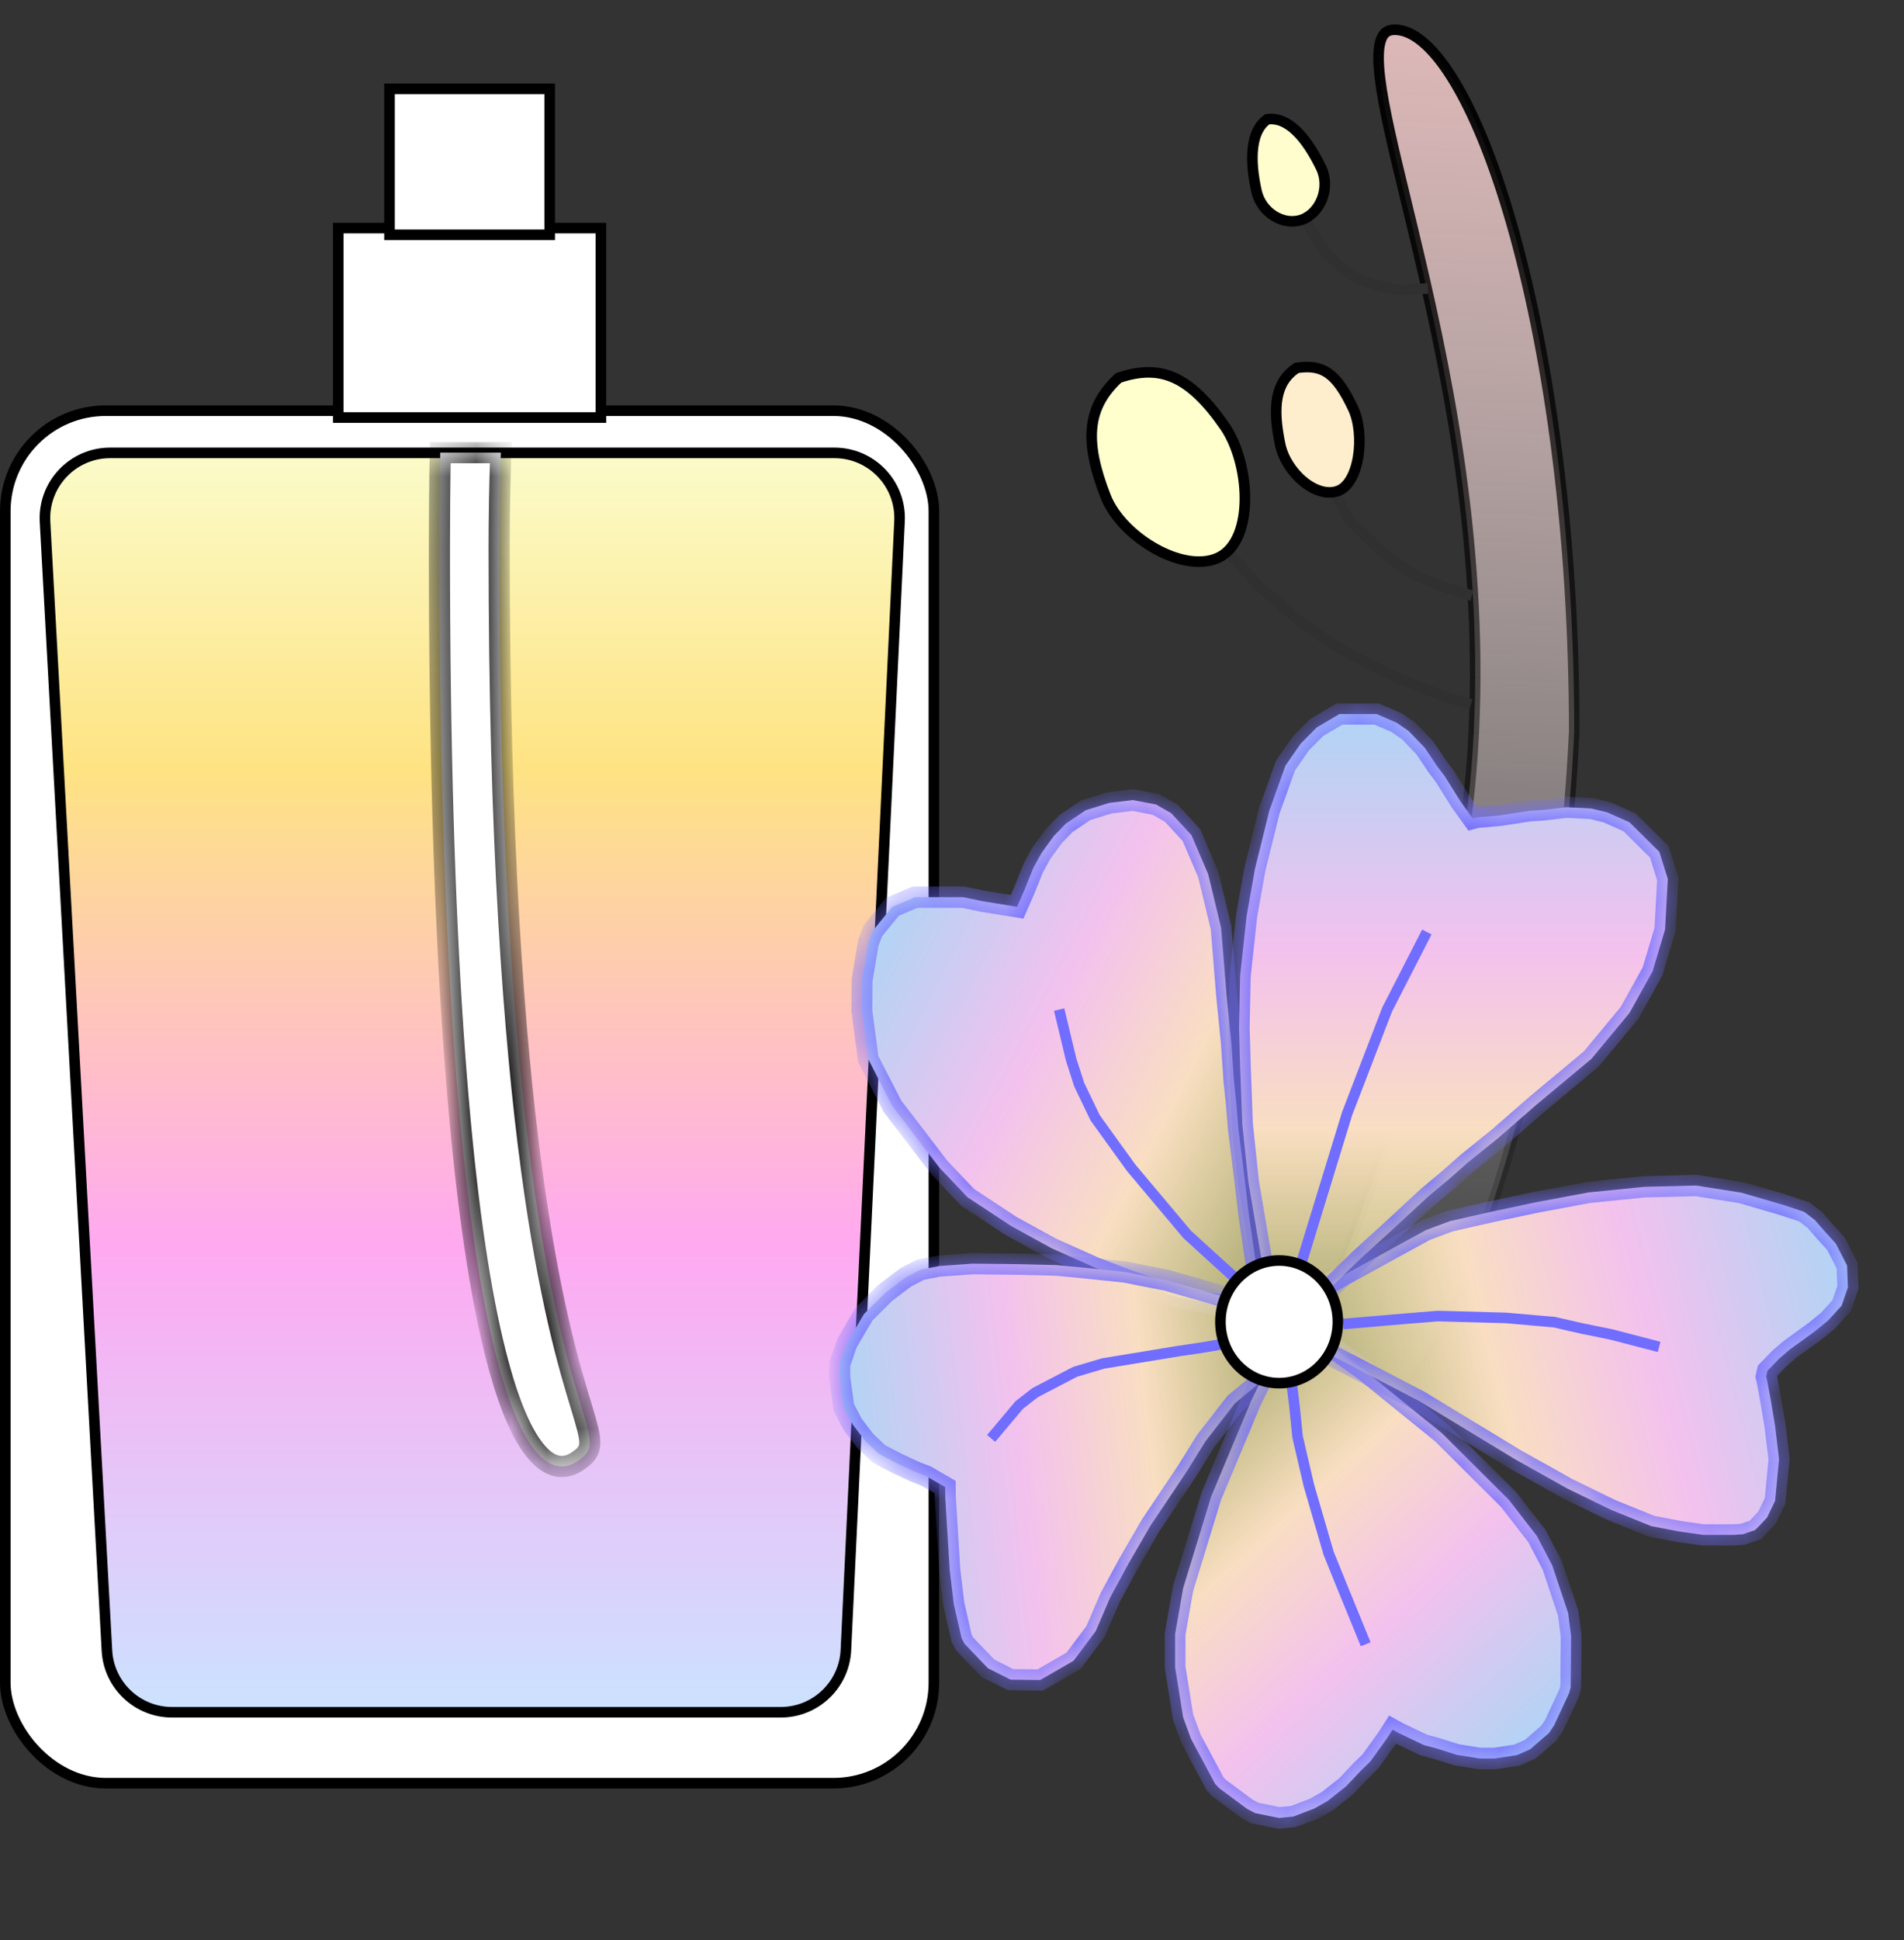 <svg width="54" height="55" viewBox="0 0 54 55" fill="none" xmlns="http://www.w3.org/2000/svg">
<rect x="0" y="0" width="54" height="55" fill="#333333" stroke="none"/>
<path d="M44.647 20.735C44.647 15.199 43.949 10.233 42.955 6.639C42.458 4.841 41.888 3.394 41.298 2.392C41.003 1.89 40.707 1.506 40.416 1.246C40.126 0.985 39.851 0.856 39.598 0.844C39.472 0.838 39.384 0.862 39.322 0.904C39.26 0.945 39.207 1.013 39.168 1.121C39.086 1.345 39.077 1.704 39.137 2.208C39.238 3.058 39.525 4.242 39.879 5.702C39.941 5.961 40.006 6.227 40.072 6.502C40.949 10.152 42.063 15.21 41.799 20.747C41.534 26.285 39.757 31.237 38.444 34.81C38.412 34.898 38.38 34.985 38.348 35.071C37.733 36.743 37.241 38.084 37.07 39.029C36.98 39.529 36.986 39.887 37.086 40.118C37.135 40.229 37.204 40.311 37.299 40.368C37.396 40.427 37.528 40.465 37.706 40.474C38.412 40.509 39.172 40.026 39.935 39.041C40.693 38.062 41.427 36.622 42.083 34.823C43.394 31.228 44.384 26.235 44.647 20.735Z" fill="url(#paint0_linear_414_6704)" stroke="url(#paint1_linear_414_6704)" stroke-width="0.3"/>
<path d="M36.983 6.142L37.408 6.919L37.63 7.185L38.195 7.726L38.426 7.868L38.898 8.047L39.194 8.127L39.614 8.212L39.734 8.222L40.495 8.177" stroke="#303030" stroke-width="0.3"/>
<path d="M33.971 14.451L34.774 15.59L35.702 16.607L36.903 17.647L37.784 18.258L38.938 18.893L39.651 19.221L40.076 19.392L40.926 19.732L41.718 19.968" stroke="#303030" stroke-width="0.3"/>
<path d="M41.746 16.886L41.052 16.674L40.148 16.329L39.369 15.783L39.105 15.56L38.261 14.733L38.125 14.481L37.854 13.977L37.656 13.467" stroke="#303030" stroke-width="0.3"/>
<path d="M37.468 4.755C37.741 5.319 37.452 6.037 36.928 6.226C36.411 6.414 35.773 6.039 35.636 5.419C35.538 4.978 35.491 4.542 35.537 4.174C35.581 3.82 35.708 3.547 35.941 3.382C36.232 3.34 36.504 3.462 36.762 3.708C37.031 3.964 37.268 4.342 37.468 4.755Z" fill="#FFFDCD" stroke="black" stroke-width="0.3"/>
<path d="M34.733 12.081C35.089 12.595 35.309 13.393 35.307 14.137C35.305 14.89 35.077 15.521 34.615 15.777C34.144 16.038 33.458 15.931 32.802 15.575C32.151 15.223 31.584 14.653 31.359 14.076C31.049 13.284 30.917 12.649 30.974 12.11C31.029 11.587 31.264 11.138 31.723 10.713C32.342 10.501 32.847 10.504 33.31 10.714C33.787 10.93 34.241 11.373 34.733 12.081Z" fill="#FEFFCD" stroke="black" stroke-width="0.3"/>
<path d="M38.378 11.582C38.543 11.933 38.598 12.472 38.518 12.957C38.478 13.198 38.407 13.417 38.306 13.587C38.206 13.757 38.083 13.87 37.941 13.919C37.64 14.024 37.281 13.911 36.958 13.644C36.639 13.38 36.388 12.988 36.309 12.607C36.197 12.074 36.16 11.625 36.231 11.259C36.299 10.911 36.465 10.636 36.773 10.43C37.172 10.367 37.449 10.422 37.681 10.588C37.927 10.764 38.142 11.08 38.378 11.582Z" fill="#FFEECD" stroke="black" stroke-width="0.3"/>
<rect x="0.15" y="11.642" width="26.336" height="38.907" rx="2.85" fill="white" stroke="black" stroke-width="0.3"/>
<rect x="9.594" y="6.466" width="7.449" height="5.371" fill="white" stroke="black" stroke-width="0.3"/>
<rect x="11.047" y="2.519" width="4.543" height="4.138" fill="white" stroke="black" stroke-width="0.3"/>
<path d="M4.052 14.113H22.597C23.654 14.113 24.497 14.998 24.445 16.054L23.067 44.109C23.019 45.095 22.206 45.869 21.219 45.869H5.642C4.66 45.869 3.85 45.103 3.795 44.123L2.205 16.067C2.145 15.006 2.989 14.113 4.052 14.113Z" fill="white" stroke="black" stroke-width="0.3"/>
<mask id="path-12-inside-1_414_6704" fill="white">
<path fill-rule="evenodd" clip-rule="evenodd" d="M12.488 13.957C12.471 14.851 12.463 15.758 12.463 16.677C12.463 39.239 14.781 43.554 16.346 42.568C16.866 42.241 16.799 42.022 16.479 40.965C15.833 38.838 14.158 33.316 14.158 16.677C14.158 15.758 14.175 14.851 14.205 13.957H12.488Z"/>
</mask>
<path fill-rule="evenodd" clip-rule="evenodd" d="M12.488 13.957C12.471 14.851 12.463 15.758 12.463 16.677C12.463 39.239 14.781 43.554 16.346 42.568C16.866 42.241 16.799 42.022 16.479 40.965C15.833 38.838 14.158 33.316 14.158 16.677C14.158 15.758 14.175 14.851 14.205 13.957H12.488Z" fill="white"/>
<path d="M12.488 13.957V13.657H12.193L12.188 13.952L12.488 13.957ZM16.346 42.568L16.186 42.314L16.186 42.314L16.346 42.568ZM16.479 40.965L16.192 41.053L16.192 41.053L16.479 40.965ZM14.205 13.957L14.505 13.967L14.515 13.657H14.205V13.957ZM12.763 16.677C12.763 15.76 12.771 14.854 12.788 13.963L12.188 13.952C12.171 14.847 12.163 15.756 12.163 16.677H12.763ZM16.186 42.314C16.051 42.399 15.935 42.414 15.82 42.378C15.694 42.338 15.522 42.219 15.324 41.938C14.924 41.373 14.497 40.273 14.111 38.393C13.343 34.648 12.763 27.953 12.763 16.677H12.163C12.163 27.963 12.742 34.707 13.524 38.514C13.913 40.41 14.359 41.613 14.834 42.285C15.073 42.622 15.34 42.855 15.639 42.95C15.951 43.049 16.25 42.983 16.506 42.822L16.186 42.314ZM16.192 41.053C16.273 41.319 16.334 41.523 16.375 41.688C16.416 41.855 16.43 41.958 16.427 42.029C16.425 42.089 16.412 42.12 16.39 42.149C16.361 42.188 16.305 42.239 16.186 42.314L16.506 42.822C16.647 42.733 16.777 42.635 16.872 42.507C16.974 42.37 17.021 42.219 17.027 42.051C17.033 41.894 17.002 41.725 16.957 41.543C16.912 41.36 16.845 41.14 16.766 40.878L16.192 41.053ZM13.858 16.677C13.858 33.34 15.536 38.892 16.192 41.053L16.766 40.878C16.131 38.785 14.458 33.292 14.458 16.677H13.858ZM13.905 13.947C13.875 14.844 13.858 15.755 13.858 16.677H14.458C14.458 15.762 14.475 14.858 14.505 13.967L13.905 13.947ZM14.205 13.657H12.488V14.257H14.205V13.657Z" fill="black" mask="url(#path-12-inside-1_414_6704)"/>
<path d="M3.124 12.838H23.665C24.721 12.838 25.563 13.72 25.512 14.775L23.991 46.776C23.944 47.762 23.131 48.538 22.143 48.538H4.88C3.897 48.538 3.086 47.77 3.033 46.789L1.277 14.789C1.219 13.729 2.063 12.838 3.124 12.838Z" fill="url(#paint2_linear_414_6704)" stroke="black" stroke-width="0.3"/>
<mask id="path-15-inside-2_414_6704" fill="white">
<path fill-rule="evenodd" clip-rule="evenodd" d="M12.487 12.832C12.47 13.726 12.462 14.633 12.462 15.552C12.462 38.114 14.78 42.429 16.345 41.443C16.864 41.116 16.798 40.897 16.478 39.84C15.832 37.713 14.157 32.191 14.157 15.552C14.157 14.633 14.174 13.726 14.204 12.832H12.487Z"/>
</mask>
<path fill-rule="evenodd" clip-rule="evenodd" d="M12.487 12.832C12.47 13.726 12.462 14.633 12.462 15.552C12.462 38.114 14.78 42.429 16.345 41.443C16.864 41.116 16.798 40.897 16.478 39.84C15.832 37.713 14.157 32.191 14.157 15.552C14.157 14.633 14.174 13.726 14.204 12.832H12.487Z" fill="white"/>
<path d="M12.487 12.832V12.532H12.192L12.187 12.827L12.487 12.832ZM16.345 41.443L16.185 41.189L16.185 41.189L16.345 41.443ZM16.478 39.84L16.191 39.928L16.191 39.928L16.478 39.84ZM14.204 12.832L14.504 12.842L14.514 12.532H14.204V12.832ZM12.762 15.552C12.762 14.635 12.77 13.729 12.787 12.838L12.187 12.827C12.17 13.722 12.162 14.631 12.162 15.552H12.762ZM16.185 41.189C16.05 41.274 15.934 41.289 15.819 41.253C15.693 41.213 15.521 41.094 15.323 40.813C14.923 40.248 14.496 39.148 14.11 37.268C13.342 33.523 12.762 26.828 12.762 15.552H12.162C12.162 26.838 12.741 33.582 13.523 37.389C13.912 39.285 14.358 40.488 14.833 41.16C15.072 41.497 15.339 41.73 15.638 41.825C15.95 41.924 16.249 41.858 16.505 41.697L16.185 41.189ZM16.191 39.928C16.271 40.194 16.333 40.398 16.374 40.563C16.415 40.73 16.429 40.833 16.427 40.904C16.424 40.964 16.411 40.995 16.389 41.024C16.36 41.063 16.304 41.114 16.185 41.189L16.505 41.697C16.646 41.608 16.776 41.51 16.871 41.382C16.973 41.245 17.02 41.094 17.026 40.926C17.032 40.769 17.001 40.6 16.956 40.418C16.911 40.235 16.844 40.015 16.765 39.753L16.191 39.928ZM13.857 15.552C13.857 32.215 15.535 37.767 16.191 39.928L16.765 39.753C16.13 37.66 14.457 32.167 14.457 15.552H13.857ZM13.904 12.822C13.874 13.719 13.857 14.63 13.857 15.552H14.457C14.457 14.637 14.473 13.733 14.504 12.842L13.904 12.822ZM14.204 12.532H12.487V13.132H14.204V12.532Z" fill="black" mask="url(#path-15-inside-2_414_6704)"/>
<mask id="path-17-inside-3_414_6704" fill="white">
<path fill-rule="evenodd" clip-rule="evenodd" d="M35.594 37.102L35.723 37.116L35.636 36.97L35.74 36.642L35.42 34.44L35.284 33.291L35.122 31.992L35.065 31.296L34.995 30.626L34.922 29.558L34.787 28.207L34.702 27.162L34.631 26.293L34.265 24.78L33.792 23.674L33.218 23.052L32.786 22.805L32.128 22.68L31.464 22.759L30.795 22.966L30.23 23.346L29.887 23.7L29.54 24.177L29.305 24.605L29.049 25.24L28.847 25.705L27.885 25.55L27.317 25.432L26.864 25.432L26.523 25.432L25.956 25.432L25.309 25.704L24.76 26.376L24.625 26.73L24.449 27.785L24.444 28.66L24.625 30.023L25.309 31.357L26.647 33.103L27.441 33.94L28.679 34.755L29.824 35.384L31.056 35.936L31.979 36.29L33.34 36.761L34.588 36.998L35.006 37.041L35.398 37.722L35.594 37.102Z"/>
</mask>
<path fill-rule="evenodd" clip-rule="evenodd" d="M35.594 37.102L35.723 37.116L35.636 36.97L35.74 36.642L35.42 34.44L35.284 33.291L35.122 31.992L35.065 31.296L34.995 30.626L34.922 29.558L34.787 28.207L34.702 27.162L34.631 26.293L34.265 24.78L33.792 23.674L33.218 23.052L32.786 22.805L32.128 22.68L31.464 22.759L30.795 22.966L30.23 23.346L29.887 23.7L29.54 24.177L29.305 24.605L29.049 25.24L28.847 25.705L27.885 25.55L27.317 25.432L26.864 25.432L26.523 25.432L25.956 25.432L25.309 25.704L24.76 26.376L24.625 26.73L24.449 27.785L24.444 28.66L24.625 30.023L25.309 31.357L26.647 33.103L27.441 33.94L28.679 34.755L29.824 35.384L31.056 35.936L31.979 36.29L33.34 36.761L34.588 36.998L35.006 37.041L35.398 37.722L35.594 37.102Z" fill="url(#paint3_linear_414_6704)"/>
<path d="M35.723 37.116L35.698 37.418L36.283 37.479L35.974 36.961L35.723 37.116ZM35.594 37.102L35.619 36.8L35.385 36.776L35.313 37.004L35.594 37.102ZM35.636 36.97L35.355 36.871L35.313 37.005L35.385 37.126L35.636 36.97ZM35.74 36.642L36.022 36.741L36.043 36.673L36.033 36.602L35.74 36.642ZM35.42 34.44L35.126 34.471L35.127 34.48L35.42 34.44ZM35.284 33.291L35.578 33.26L35.577 33.258L35.284 33.291ZM35.122 31.992L34.827 32.012L34.828 32.026L35.122 31.992ZM35.065 31.296L35.36 31.276L35.359 31.268L35.065 31.296ZM34.995 30.626L34.699 30.642L34.7 30.653L34.995 30.626ZM34.922 29.558L35.217 29.542L35.216 29.532L34.922 29.558ZM34.787 28.207L34.492 28.227L34.492 28.233L34.787 28.207ZM34.702 27.162L34.997 27.142L34.997 27.142L34.702 27.162ZM34.631 26.293L34.925 26.273L34.923 26.248L34.918 26.225L34.631 26.293ZM34.265 24.78L34.552 24.712L34.546 24.686L34.535 24.662L34.265 24.78ZM33.792 23.674L34.063 23.556L34.042 23.507L34.005 23.468L33.792 23.674ZM33.218 23.052L33.432 22.845L33.399 22.809L33.358 22.786L33.218 23.052ZM32.786 22.805L32.925 22.54L32.882 22.515L32.834 22.506L32.786 22.805ZM32.128 22.68L32.177 22.381L32.133 22.373L32.089 22.378L32.128 22.68ZM31.464 22.759L31.424 22.457L31.398 22.46L31.373 22.467L31.464 22.759ZM30.795 22.966L30.705 22.675L30.664 22.687L30.63 22.711L30.795 22.966ZM30.23 23.346L30.065 23.091L30.04 23.108L30.019 23.13L30.23 23.346ZM29.887 23.7L29.676 23.484L29.662 23.499L29.649 23.515L29.887 23.7ZM29.54 24.177L29.302 23.992L29.291 24.007L29.282 24.024L29.54 24.177ZM29.305 24.605L29.047 24.453L29.038 24.468L29.031 24.485L29.305 24.605ZM29.049 25.24L29.32 25.368L29.323 25.361L29.049 25.24ZM28.847 25.705L28.806 26.005L29.027 26.041L29.117 25.833L28.847 25.705ZM27.885 25.55L27.831 25.848L27.844 25.85L27.885 25.55ZM27.317 25.432L27.371 25.134L27.342 25.128L27.312 25.128L27.317 25.432ZM26.864 25.432L26.858 25.128L26.858 25.128L26.864 25.432ZM26.523 25.432L26.518 25.128H26.518L26.523 25.432ZM25.956 25.432L25.951 25.128L25.893 25.128L25.84 25.15L25.956 25.432ZM25.309 25.704L25.193 25.422L25.127 25.45L25.081 25.506L25.309 25.704ZM24.76 26.376L24.532 26.178L24.501 26.215L24.484 26.261L24.76 26.376ZM24.625 26.73L24.349 26.615L24.338 26.643L24.333 26.674L24.625 26.73ZM24.449 27.785L24.158 27.728L24.154 27.753L24.154 27.777L24.449 27.785ZM24.444 28.66L24.148 28.652L24.148 28.674L24.151 28.695L24.444 28.66ZM24.625 30.023L24.332 30.059L24.339 30.113L24.364 30.162L24.625 30.023ZM25.309 31.357L25.048 31.495L25.061 31.52L25.078 31.542L25.309 31.357ZM26.647 33.103L26.416 33.288L26.426 33.301L26.437 33.313L26.647 33.103ZM27.441 33.94L27.231 34.15L27.256 34.176L27.285 34.195L27.441 33.94ZM28.679 34.755L28.522 35.011L28.532 35.017L28.543 35.023L28.679 34.755ZM29.824 35.384L29.688 35.652L29.699 35.658L29.71 35.663L29.824 35.384ZM31.056 35.936L30.942 36.214L30.949 36.217L30.957 36.22L31.056 35.936ZM31.979 36.29L31.88 36.574L31.889 36.578L31.979 36.29ZM33.34 36.761L33.251 37.049L33.271 37.056L33.292 37.06L33.34 36.761ZM34.588 36.998L34.54 37.297L34.552 37.299L34.564 37.3L34.588 36.998ZM35.006 37.041L35.26 36.89L35.182 36.754L35.03 36.739L35.006 37.041ZM35.398 37.722L35.144 37.873L35.479 38.454L35.68 37.821L35.398 37.722ZM35.747 36.813L35.619 36.8L35.57 37.405L35.698 37.418L35.747 36.813ZM35.385 37.126L35.471 37.271L35.974 36.961L35.888 36.815L35.385 37.126ZM35.918 37.069L36.022 36.741L35.459 36.543L35.355 36.871L35.918 37.069ZM36.033 36.602L35.712 34.4L35.127 34.48L35.448 36.682L36.033 36.602ZM35.713 34.409L35.578 33.26L34.99 33.323L35.126 34.471L35.713 34.409ZM35.577 33.258L35.415 31.959L34.828 32.026L34.99 33.325L35.577 33.258ZM35.416 31.973L35.36 31.276L34.77 31.315L34.827 32.012L35.416 31.973ZM35.359 31.268L35.289 30.599L34.7 30.653L34.771 31.323L35.359 31.268ZM35.29 30.61L35.217 29.542L34.627 29.573L34.7 30.642L35.29 30.61ZM35.216 29.532L35.081 28.181L34.492 28.233L34.628 29.584L35.216 29.532ZM35.082 28.187L34.997 27.142L34.407 27.182L34.492 28.227L35.082 28.187ZM34.997 27.142L34.925 26.273L34.336 26.313L34.407 27.182L34.997 27.142ZM34.918 26.225L34.552 24.712L33.978 24.849L34.343 26.361L34.918 26.225ZM34.535 24.662L34.063 23.556L33.522 23.793L33.995 24.898L34.535 24.662ZM34.005 23.468L33.432 22.845L33.005 23.258L33.579 23.881L34.005 23.468ZM33.358 22.786L32.925 22.54L32.646 23.071L33.079 23.317L33.358 22.786ZM32.834 22.506L32.177 22.381L32.079 22.979L32.737 23.104L32.834 22.506ZM32.089 22.378L31.424 22.457L31.503 23.061L32.167 22.982L32.089 22.378ZM31.373 22.467L30.705 22.675L30.885 23.257L31.554 23.05L31.373 22.467ZM30.63 22.711L30.065 23.091L30.396 23.601L30.96 23.221L30.63 22.711ZM30.019 23.13L29.676 23.484L30.099 23.917L30.442 23.562L30.019 23.13ZM29.649 23.515L29.302 23.992L29.778 24.362L30.125 23.886L29.649 23.515ZM29.282 24.024L29.047 24.453L29.563 24.758L29.799 24.33L29.282 24.024ZM29.031 24.485L28.776 25.119L29.323 25.361L29.579 24.726L29.031 24.485ZM28.779 25.111L28.576 25.576L29.117 25.833L29.32 25.368L28.779 25.111ZM27.844 25.85L28.806 26.005L28.887 25.404L27.925 25.25L27.844 25.85ZM27.264 25.73L27.831 25.848L27.938 25.252L27.371 25.134L27.264 25.73ZM26.869 25.736L27.323 25.736L27.312 25.128L26.858 25.128L26.869 25.736ZM26.529 25.736L26.869 25.736L26.858 25.128L26.518 25.128L26.529 25.736ZM25.961 25.736L26.529 25.736L26.518 25.128L25.951 25.128L25.961 25.736ZM25.425 25.986L26.072 25.714L25.84 25.15L25.193 25.422L25.425 25.986ZM24.988 26.574L25.537 25.902L25.081 25.506L24.532 26.178L24.988 26.574ZM24.901 26.845L25.035 26.491L24.484 26.261L24.349 26.615L24.901 26.845ZM24.741 27.841L24.917 26.787L24.333 26.674L24.158 27.728L24.741 27.841ZM24.74 28.667L24.745 27.792L24.154 27.777L24.148 28.652L24.74 28.667ZM24.918 29.988L24.737 28.624L24.151 28.695L24.332 30.059L24.918 29.988ZM25.571 31.219L24.886 29.886L24.364 30.162L25.048 31.495L25.571 31.219ZM26.878 32.918L25.541 31.171L25.078 31.542L26.416 33.288L26.878 32.918ZM27.651 33.73L26.857 32.893L26.437 33.313L27.231 34.15L27.651 33.73ZM28.835 34.5L27.598 33.685L27.285 34.195L28.522 35.011L28.835 34.5ZM29.959 35.117L28.814 34.488L28.543 35.023L29.688 35.652L29.959 35.117ZM31.17 35.657L29.938 35.106L29.71 35.663L30.942 36.214L31.17 35.657ZM32.078 36.005L31.155 35.651L30.957 36.22L31.88 36.574L32.078 36.005ZM33.43 36.473L32.069 36.002L31.889 36.578L33.251 37.049L33.43 36.473ZM34.637 36.699L33.389 36.462L33.292 37.06L34.54 37.297L34.637 36.699ZM35.03 36.739L34.613 36.695L34.564 37.3L34.981 37.344L35.03 36.739ZM34.752 37.193L35.144 37.873L35.652 37.57L35.26 36.89L34.752 37.193ZM35.68 37.821L35.876 37.201L35.313 37.004L35.117 37.623L35.68 37.821Z" fill="#706DFF" mask="url(#path-17-inside-3_414_6704)"/>
<mask id="path-19-inside-4_414_6704" fill="white">
<path fill-rule="evenodd" clip-rule="evenodd" d="M26.806 42.154L26.809 42.455L26.935 44.505L27.05 45.471L27.271 46.438L27.355 46.597L28.019 47.29L28.66 47.614L29.502 47.624L30.448 47.078L31.074 46.242L31.487 45.282L32.006 44.324L32.63 43.247L33.671 41.692L34.191 40.854L35.026 39.779L36.598 38.472L36.252 36.773L35.749 37.056L33.102 36.296L31.919 36.06L30.756 35.938L29.952 35.862L28.894 35.836L27.588 35.821L26.637 35.889L26.11 35.992L25.689 36.208L25.106 36.65L24.508 37.245L24.225 37.724L24.017 38.083L23.811 38.684L23.815 39.045L23.929 39.89L24.181 40.377L24.544 40.851L24.925 41.212L25.425 41.475L25.956 41.722L26.274 41.846L26.806 42.154Z"/>
</mask>
<path fill-rule="evenodd" clip-rule="evenodd" d="M26.806 42.154L26.809 42.455L26.935 44.505L27.05 45.471L27.271 46.438L27.355 46.597L28.019 47.29L28.66 47.614L29.502 47.624L30.448 47.078L31.074 46.242L31.487 45.282L32.006 44.324L32.63 43.247L33.671 41.692L34.191 40.854L35.026 39.779L36.598 38.472L36.252 36.773L35.749 37.056L33.102 36.296L31.919 36.06L30.756 35.938L29.952 35.862L28.894 35.836L27.588 35.821L26.637 35.889L26.11 35.992L25.689 36.208L25.106 36.65L24.508 37.245L24.225 37.724L24.017 38.083L23.811 38.684L23.815 39.045L23.929 39.89L24.181 40.377L24.544 40.851L24.925 41.212L25.425 41.475L25.956 41.722L26.274 41.846L26.806 42.154Z" fill="url(#paint4_linear_414_6704)"/>
<path d="M26.809 42.455L26.51 42.476L26.509 42.468L26.509 42.46L26.809 42.455ZM26.806 42.154L26.957 41.894L27.104 41.979L27.105 42.149L26.806 42.154ZM26.935 44.505L26.637 44.544L26.636 44.535L26.636 44.526L26.935 44.505ZM27.05 45.471L26.758 45.541L26.754 45.525L26.753 45.509L27.05 45.471ZM27.271 46.438L27.006 46.579L26.988 46.545L26.979 46.507L27.271 46.438ZM27.355 46.597L27.138 46.806L27.109 46.776L27.089 46.739L27.355 46.597ZM28.019 47.29L27.883 47.559L27.837 47.536L27.802 47.499L28.019 47.29ZM28.66 47.614L28.654 47.914L28.585 47.913L28.523 47.882L28.66 47.614ZM29.502 47.624L29.65 47.884L29.578 47.925L29.496 47.924L29.502 47.624ZM30.448 47.078L30.687 47.257L30.65 47.307L30.596 47.338L30.448 47.078ZM31.074 46.242L31.349 46.358L31.335 46.392L31.313 46.42L31.074 46.242ZM31.487 45.282L31.212 45.165L31.218 45.153L31.224 45.141L31.487 45.282ZM32.006 44.324L31.743 44.182L31.747 44.175L32.006 44.324ZM32.63 43.247L32.371 43.098L32.376 43.089L32.381 43.081L32.63 43.247ZM33.671 41.692L33.925 41.849L33.919 41.858L33.671 41.692ZM34.191 40.854L33.937 40.697L33.945 40.684L33.955 40.671L34.191 40.854ZM35.026 39.779L34.79 39.596L34.81 39.57L34.836 39.549L35.026 39.779ZM36.598 38.472L36.892 38.409L36.928 38.586L36.788 38.702L36.598 38.472ZM36.252 36.773L36.107 36.512L36.464 36.311L36.545 36.711L36.252 36.773ZM35.749 37.056L35.895 37.318L35.785 37.379L35.664 37.345L35.749 37.056ZM33.102 36.296L33.163 36.001L33.175 36.004L33.187 36.007L33.102 36.296ZM31.919 36.06L31.953 35.761L31.966 35.763L31.98 35.766L31.919 36.06ZM30.756 35.938L30.786 35.639L30.789 35.639L30.756 35.938ZM29.952 35.862L29.962 35.562L29.972 35.562L29.983 35.563L29.952 35.862ZM28.894 35.836L28.9 35.536L28.904 35.536L28.894 35.836ZM27.588 35.821L27.569 35.521L27.581 35.52L27.594 35.521L27.588 35.821ZM26.637 35.889L26.583 35.595L26.6 35.591L26.618 35.59L26.637 35.889ZM26.11 35.992L25.975 35.725L26.013 35.705L26.055 35.697L26.11 35.992ZM25.689 36.208L25.51 35.969L25.531 35.953L25.554 35.941L25.689 36.208ZM25.106 36.65L24.896 36.438L24.911 36.423L24.927 36.411L25.106 36.65ZM24.508 37.245L24.25 37.094L24.27 37.06L24.297 37.033L24.508 37.245ZM24.225 37.724L23.966 37.575L23.967 37.573L24.225 37.724ZM24.017 38.083L23.734 37.988L23.743 37.96L23.758 37.934L24.017 38.083ZM23.811 38.684L23.512 38.689L23.511 38.637L23.528 38.588L23.811 38.684ZM23.815 39.045L23.518 39.088L23.515 39.069L23.515 39.051L23.815 39.045ZM23.929 39.89L23.663 40.03L23.639 39.984L23.632 39.933L23.929 39.89ZM24.181 40.377L23.942 40.561L23.926 40.54L23.914 40.517L24.181 40.377ZM24.544 40.851L24.337 41.07L24.319 41.054L24.305 41.035L24.544 40.851ZM24.925 41.212L24.784 41.479L24.747 41.459L24.718 41.431L24.925 41.212ZM25.425 41.475L25.296 41.748L25.284 41.741L25.425 41.475ZM25.956 41.722L25.845 42.002L25.836 41.999L25.827 41.995L25.956 41.722ZM26.274 41.846L26.385 41.566L26.406 41.575L26.425 41.586L26.274 41.846ZM26.509 42.46L26.506 42.16L27.105 42.149L27.108 42.449L26.509 42.46ZM26.636 44.526L26.51 42.476L27.108 42.434L27.234 44.484L26.636 44.526ZM26.753 45.509L26.637 44.544L27.232 44.467L27.348 45.433L26.753 45.509ZM26.979 46.507L26.758 45.541L27.342 45.401L27.563 46.368L26.979 46.507ZM27.089 46.739L27.006 46.579L27.537 46.296L27.62 46.456L27.089 46.739ZM27.802 47.499L27.138 46.806L27.572 46.388L28.236 47.081L27.802 47.499ZM28.523 47.882L27.883 47.559L28.156 47.022L28.797 47.345L28.523 47.882ZM29.496 47.924L28.654 47.914L28.666 47.313L29.509 47.323L29.496 47.924ZM30.596 47.338L29.65 47.884L29.355 47.364L30.3 46.818L30.596 47.338ZM31.313 46.42L30.687 47.257L30.209 46.899L30.835 46.063L31.313 46.42ZM31.762 45.399L31.349 46.358L30.799 46.125L31.212 45.165L31.762 45.399ZM32.269 44.465L31.75 45.424L31.224 45.141L31.743 44.183L32.269 44.465ZM32.888 43.395L32.265 44.473L31.747 44.175L32.371 43.098L32.888 43.395ZM33.919 41.858L32.878 43.412L32.381 43.081L33.423 41.526L33.919 41.858ZM34.445 41.011L33.925 41.849L33.417 41.535L33.937 40.697L34.445 41.011ZM35.262 39.962L34.427 41.037L33.955 40.671L34.79 39.596L35.262 39.962ZM36.788 38.702L35.216 40.01L34.836 39.549L36.408 38.242L36.788 38.702ZM36.545 36.711L36.892 38.409L36.305 38.535L35.958 36.836L36.545 36.711ZM35.604 36.795L36.107 36.512L36.397 37.035L35.895 37.318L35.604 36.795ZM35.664 37.345L33.017 36.584L33.187 36.007L35.834 36.767L35.664 37.345ZM33.041 36.59L31.858 36.355L31.98 35.766L33.163 36.001L33.041 36.59ZM31.885 36.359L30.722 36.237L30.789 35.639L31.953 35.761L31.885 36.359ZM30.725 36.237L29.921 36.161L29.983 35.563L30.786 35.639L30.725 36.237ZM29.942 36.162L28.884 36.137L28.904 35.536L29.962 35.562L29.942 36.162ZM28.888 36.137L27.582 36.121L27.594 35.521L28.9 35.536L28.888 36.137ZM27.607 36.12L26.656 36.189L26.618 35.59L27.569 35.521L27.607 36.12ZM26.692 36.184L26.165 36.286L26.055 35.697L26.583 35.595L26.692 36.184ZM26.245 36.259L25.825 36.475L25.554 35.941L25.975 35.725L26.245 36.259ZM25.869 36.447L25.285 36.889L24.927 36.411L25.51 35.969L25.869 36.447ZM25.317 36.862L24.718 37.457L24.297 37.033L24.896 36.438L25.317 36.862ZM24.765 37.397L24.482 37.875L23.967 37.573L24.25 37.094L24.765 37.397ZM24.484 37.873L24.276 38.232L23.758 37.934L23.966 37.575L24.484 37.873ZM24.3 38.178L24.095 38.779L23.528 38.588L23.734 37.988L24.3 38.178ZM24.111 38.678L24.114 39.04L23.515 39.051L23.512 38.689L24.111 38.678ZM24.112 39.002L24.226 39.847L23.632 39.933L23.518 39.088L24.112 39.002ZM24.196 39.75L24.447 40.237L23.914 40.517L23.663 40.03L24.196 39.75ZM24.419 40.193L24.782 40.667L24.305 41.035L23.942 40.561L24.419 40.193ZM24.75 40.632L25.132 40.993L24.718 41.431L24.337 41.07L24.75 40.632ZM25.066 40.946L25.566 41.209L25.284 41.741L24.784 41.479L25.066 40.946ZM25.553 41.202L26.084 41.45L25.827 41.995L25.296 41.747L25.553 41.202ZM26.067 41.442L26.385 41.566L26.163 42.126L25.845 42.002L26.067 41.442ZM26.425 41.586L26.957 41.894L26.654 42.415L26.122 42.107L26.425 41.586Z" fill="#706DFF" mask="url(#path-19-inside-4_414_6704)"/>
<mask id="path-21-inside-5_414_6704" fill="white">
<path fill-rule="evenodd" clip-rule="evenodd" d="M36.538 37.014L36.278 36.779L36.419 37.345L36.164 38.059L35.944 38.768L35.484 39.712L34.349 42.426L33.989 43.606L33.555 45.023L33.328 46.321L33.328 47.265L33.555 48.681L33.782 49.298L34.463 50.569L34.576 50.688L35.37 51.278L35.597 51.396L36.278 51.535L36.683 51.493L37.282 51.264L37.656 51.051L38.18 50.634L38.597 50.193L38.869 49.928L39.341 49.271L39.494 49.031L39.667 49.126L40.383 49.468L40.744 49.564L41.313 49.744L41.965 49.849L42.391 49.85L43.022 49.753L43.398 49.587L43.931 49.126L44.076 48.91L44.502 47.996L44.547 47.836L44.559 46.38L44.475 45.726L44.022 44.37L43.588 43.541L42.791 42.514L41.759 41.487L40.899 40.63L38.654 38.812L37.816 38.212L37.296 37.7L36.744 37.201L36.634 36.744L36.538 37.014Z"/>
</mask>
<path fill-rule="evenodd" clip-rule="evenodd" d="M36.538 37.014L36.278 36.779L36.419 37.345L36.164 38.059L35.944 38.768L35.484 39.712L34.349 42.426L33.989 43.606L33.555 45.023L33.328 46.321L33.328 47.265L33.555 48.681L33.782 49.298L34.463 50.569L34.576 50.688L35.37 51.278L35.597 51.396L36.278 51.535L36.683 51.493L37.282 51.264L37.656 51.051L38.18 50.634L38.597 50.193L38.869 49.928L39.341 49.271L39.494 49.031L39.667 49.126L40.383 49.468L40.744 49.564L41.313 49.744L41.965 49.849L42.391 49.85L43.022 49.753L43.398 49.587L43.931 49.126L44.076 48.91L44.502 47.996L44.547 47.836L44.559 46.38L44.475 45.726L44.022 44.37L43.588 43.541L42.791 42.514L41.759 41.487L40.899 40.63L38.654 38.812L37.816 38.212L37.296 37.7L36.744 37.201L36.634 36.744L36.538 37.014Z" fill="url(#paint5_linear_414_6704)"/>
<path d="M36.278 36.779L36.472 36.548L35.755 35.899L35.993 36.857L36.278 36.779ZM36.538 37.014L36.344 37.245L36.665 37.535L36.813 37.119L36.538 37.014ZM36.419 37.345L36.695 37.45L36.727 37.36L36.704 37.267L36.419 37.345ZM36.164 38.059L35.888 37.954L35.885 37.967L36.164 38.059ZM35.944 38.768L36.206 38.905L36.216 38.883L36.223 38.861L35.944 38.768ZM35.484 39.712L35.221 39.575L35.218 39.583L35.214 39.591L35.484 39.712ZM34.349 42.426L34.08 42.306L34.074 42.32L34.069 42.335L34.349 42.426ZM33.989 43.606L34.269 43.698L34.269 43.698L33.989 43.606ZM33.555 45.023L33.275 44.931L33.269 44.95L33.266 44.969L33.555 45.023ZM33.328 46.321L33.039 46.268L33.034 46.295L33.034 46.322L33.328 46.321ZM33.328 47.265L33.034 47.267L33.034 47.292L33.038 47.317L33.328 47.265ZM33.555 48.681L33.265 48.733L33.27 48.763L33.28 48.792L33.555 48.681ZM33.782 49.298L33.507 49.408L33.515 49.428L33.525 49.447L33.782 49.298ZM34.463 50.569L34.206 50.719L34.225 50.756L34.254 50.786L34.463 50.569ZM34.576 50.688L34.367 50.904L34.385 50.922L34.404 50.937L34.576 50.688ZM35.37 51.278L35.198 51.527L35.217 51.541L35.238 51.551L35.37 51.278ZM35.597 51.396L35.465 51.669L35.5 51.688L35.539 51.696L35.597 51.396ZM36.278 51.535L36.22 51.835L36.262 51.844L36.305 51.839L36.278 51.535ZM36.683 51.493L36.711 51.797L36.748 51.794L36.784 51.78L36.683 51.493ZM37.282 51.264L37.383 51.55L37.404 51.542L37.423 51.532L37.282 51.264ZM37.656 51.051L37.797 51.319L37.816 51.307L37.834 51.293L37.656 51.051ZM38.18 50.634L38.358 50.876L38.374 50.863L38.389 50.848L38.18 50.634ZM38.597 50.193L38.396 49.97L38.388 49.979L38.597 50.193ZM38.869 49.928L39.069 50.152L39.089 50.133L39.105 50.111L38.869 49.928ZM39.341 49.271L39.576 49.453L39.581 49.447L39.585 49.44L39.341 49.271ZM39.494 49.031L39.632 48.761L39.398 48.632L39.25 48.863L39.494 49.031ZM39.667 49.126L39.529 49.396L39.536 49.4L39.543 49.404L39.667 49.126ZM40.383 49.468L40.259 49.746L40.283 49.757L40.309 49.764L40.383 49.468ZM40.744 49.564L40.831 49.271L40.819 49.268L40.744 49.564ZM41.313 49.744L41.227 50.036L41.246 50.043L41.267 50.046L41.313 49.744ZM41.965 49.849L41.918 50.151L41.94 50.155L41.963 50.155L41.965 49.849ZM42.391 49.85L42.389 50.155L42.411 50.155L42.432 50.152L42.391 49.85ZM43.022 49.753L43.064 50.055L43.101 50.05L43.136 50.034L43.022 49.753ZM43.398 49.587L43.511 49.869L43.551 49.851L43.585 49.822L43.398 49.587ZM43.931 49.126L44.118 49.361L44.149 49.334L44.172 49.3L43.931 49.126ZM44.076 48.91L44.317 49.084L44.331 49.064L44.341 49.042L44.076 48.91ZM44.502 47.996L44.766 48.128L44.777 48.105L44.784 48.081L44.502 47.996ZM44.547 47.836L44.829 47.921L44.841 47.88L44.841 47.837L44.547 47.836ZM44.559 46.38L44.853 46.382L44.854 46.36L44.851 46.338L44.559 46.38ZM44.475 45.726L44.767 45.684L44.763 45.654L44.753 45.625L44.475 45.726ZM44.022 44.37L44.3 44.268L44.292 44.245L44.281 44.222L44.022 44.37ZM43.588 43.541L43.846 43.394L43.834 43.37L43.817 43.348L43.588 43.541ZM42.791 42.514L43.021 42.321L43.009 42.306L42.995 42.293L42.791 42.514ZM41.759 41.487L41.555 41.708L41.555 41.708L41.759 41.487ZM40.899 40.63L41.103 40.409L41.093 40.398L41.081 40.388L40.899 40.63ZM38.654 38.812L38.836 38.57L38.829 38.565L38.822 38.56L38.654 38.812ZM37.816 38.212L37.613 38.434L37.63 38.451L37.648 38.464L37.816 38.212ZM37.296 37.7L37.499 37.477L37.49 37.469L37.296 37.7ZM36.744 37.201L36.459 37.276L36.481 37.369L36.551 37.432L36.744 37.201ZM36.634 36.744L36.919 36.668L36.689 35.712L36.358 36.638L36.634 36.744ZM36.084 37.01L36.344 37.245L36.731 36.783L36.472 36.548L36.084 37.01ZM36.704 37.267L36.563 36.701L35.993 36.857L36.135 37.423L36.704 37.267ZM36.144 37.24L35.889 37.954L36.44 38.165L36.695 37.45L36.144 37.24ZM35.885 37.967L35.664 38.675L36.223 38.861L36.444 38.153L35.885 37.967ZM35.681 38.63L35.221 39.575L35.746 39.849L36.206 38.905L35.681 38.63ZM35.214 39.591L34.08 42.306L34.619 42.547L35.753 39.833L35.214 39.591ZM34.069 42.335L33.709 43.515L34.269 43.698L34.63 42.517L34.069 42.335ZM33.709 43.515L33.275 44.931L33.835 45.114L34.269 43.698L33.709 43.515ZM33.266 44.969L33.039 46.268L33.617 46.374L33.844 45.076L33.266 44.969ZM33.034 46.322L33.034 47.267L33.622 47.264L33.622 46.319L33.034 46.322ZM33.038 47.317L33.265 48.733L33.845 48.63L33.618 47.213L33.038 47.317ZM33.28 48.792L33.507 49.408L34.057 49.187L33.83 48.571L33.28 48.792ZM33.525 49.447L34.206 50.719L34.72 50.42L34.039 49.148L33.525 49.447ZM34.254 50.786L34.367 50.904L34.785 50.471L34.671 50.353L34.254 50.786ZM34.404 50.937L35.198 51.527L35.542 51.029L34.748 50.438L34.404 50.937ZM35.238 51.551L35.465 51.669L35.73 51.122L35.503 51.004L35.238 51.551ZM35.539 51.696L36.22 51.835L36.336 51.235L35.655 51.096L35.539 51.696ZM36.305 51.839L36.711 51.797L36.656 51.189L36.25 51.23L36.305 51.839ZM36.784 51.78L37.383 51.55L37.182 50.977L36.583 51.206L36.784 51.78ZM37.423 51.532L37.797 51.319L37.516 50.783L37.142 50.995L37.423 51.532ZM37.834 51.293L38.358 50.876L38.002 50.392L37.478 50.808L37.834 51.293ZM38.389 50.848L38.806 50.407L38.388 49.979L37.971 50.42L38.389 50.848ZM38.797 50.416L39.069 50.152L38.669 49.705L38.397 49.97L38.797 50.416ZM39.105 50.111L39.576 49.453L39.105 49.089L38.634 49.746L39.105 50.111ZM39.585 49.44L39.739 49.2L39.25 48.863L39.096 49.103L39.585 49.44ZM39.805 48.855L39.632 48.761L39.357 49.302L39.529 49.396L39.805 48.855ZM40.507 49.19L39.791 48.848L39.543 49.404L40.259 49.746L40.507 49.19ZM40.819 49.268L40.458 49.172L40.309 49.764L40.67 49.861L40.819 49.268ZM41.4 49.451L40.831 49.272L40.658 49.857L41.227 50.036L41.4 49.451ZM42.011 49.547L41.36 49.442L41.267 50.046L41.918 50.151L42.011 49.547ZM42.393 49.544L41.967 49.543L41.963 50.155L42.389 50.155L42.393 49.544ZM42.981 49.45L42.349 49.547L42.432 50.152L43.064 50.055L42.981 49.45ZM43.284 49.306L42.909 49.471L43.136 50.034L43.511 49.869L43.284 49.306ZM43.744 48.892L43.21 49.353L43.585 49.822L44.118 49.361L43.744 48.892ZM43.835 48.736L43.69 48.953L44.172 49.3L44.317 49.084L43.835 48.736ZM44.237 47.864L43.812 48.778L44.341 49.042L44.766 48.128L44.237 47.864ZM44.265 47.751L44.22 47.911L44.784 48.081L44.829 47.921L44.265 47.751ZM44.265 46.379L44.253 47.835L44.841 47.837L44.853 46.382L44.265 46.379ZM44.184 45.769L44.268 46.422L44.851 46.338L44.767 45.684L44.184 45.769ZM43.745 44.471L44.197 45.828L44.753 45.625L44.3 44.268L43.745 44.471ZM43.33 43.688L43.764 44.517L44.281 44.222L43.846 43.394L43.33 43.688ZM42.562 42.707L43.359 43.733L43.817 43.348L43.021 42.321L42.562 42.707ZM41.555 41.708L42.587 42.736L42.995 42.293L41.963 41.265L41.555 41.708ZM40.695 40.851L41.555 41.708L41.963 41.265L41.103 40.409L40.695 40.851ZM38.473 39.053L40.718 40.872L41.081 40.388L38.836 38.57L38.473 39.053ZM37.648 38.464L38.487 39.064L38.822 38.56L37.983 37.96L37.648 38.464ZM37.093 37.923L37.613 38.434L38.019 37.989L37.499 37.478L37.093 37.923ZM36.551 37.432L37.103 37.931L37.49 37.469L36.938 36.969L36.551 37.432ZM37.03 37.125L36.919 36.668L36.349 36.819L36.459 37.276L37.03 37.125ZM36.358 36.638L36.262 36.908L36.813 37.119L36.91 36.849L36.358 36.638Z" fill="#706DFF" mask="url(#path-21-inside-5_414_6704)"/>
<mask id="path-23-inside-6_414_6704" fill="white">
<path fill-rule="evenodd" clip-rule="evenodd" d="M39.761 35.241L36.546 37.004L37.168 37.107L37.297 38.179L40.247 39.714L41.608 40.54L42.97 41.366L44.445 42.192L45.693 42.801L46.827 43.26L47.621 43.413L48.302 43.509L49.187 43.509L49.436 43.49L49.777 43.372L49.89 43.26L50.117 43.018L50.344 42.546L50.457 41.366L50.344 40.422L50.226 39.714L50.117 39.123L50.091 39.02L50.127 38.858L50.465 38.509L50.757 38.258L51.188 37.946L51.474 37.738L51.855 37.426L52.138 37.115L52.232 37.011L52.409 36.493L52.405 36.39L52.401 36.286L52.385 35.872L52.279 35.666L52.067 35.253L51.772 34.928L51.671 34.813L51.57 34.697L51.469 34.582L51.169 34.353L50.602 34.164L50.455 34.12L49.385 33.809L48.101 33.606L46.624 33.644L45.051 33.803L43.579 34.078L42.304 34.348L41.716 34.481L41.127 34.615L40.443 34.869L39.761 35.241Z"/>
</mask>
<path fill-rule="evenodd" clip-rule="evenodd" d="M39.761 35.241L36.546 37.004L37.168 37.107L37.297 38.179L40.247 39.714L41.608 40.54L42.97 41.366L44.445 42.192L45.693 42.801L46.827 43.26L47.621 43.413L48.302 43.509L49.187 43.509L49.436 43.49L49.777 43.372L49.89 43.26L50.117 43.018L50.344 42.546L50.457 41.366L50.344 40.422L50.226 39.714L50.117 39.123L50.091 39.02L50.127 38.858L50.465 38.509L50.757 38.258L51.188 37.946L51.474 37.738L51.855 37.426L52.138 37.115L52.232 37.011L52.409 36.493L52.405 36.39L52.401 36.286L52.385 35.872L52.279 35.666L52.067 35.253L51.772 34.928L51.671 34.813L51.57 34.697L51.469 34.582L51.169 34.353L50.602 34.164L50.455 34.12L49.385 33.809L48.101 33.606L46.624 33.644L45.051 33.803L43.579 34.078L42.304 34.348L41.716 34.481L41.127 34.615L40.443 34.869L39.761 35.241Z" fill="url(#paint6_linear_414_6704)"/>
<path d="M36.546 37.004L36.407 36.739L35.639 37.16L36.493 37.301L36.546 37.004ZM39.761 35.241L39.622 34.977L39.622 34.977L39.761 35.241ZM37.168 37.107L37.464 37.065L37.438 36.845L37.221 36.809L37.168 37.107ZM37.297 38.179L37.001 38.221L37.02 38.376L37.157 38.448L37.297 38.179ZM40.247 39.714L40.404 39.455L40.396 39.45L40.387 39.445L40.247 39.714ZM41.608 40.54L41.765 40.281L41.608 40.54ZM42.97 41.366L42.813 41.625L42.822 41.63L42.97 41.366ZM44.445 42.192L44.296 42.456L44.304 42.46L44.311 42.464L44.445 42.192ZM45.693 42.801L45.559 43.073L45.568 43.077L45.578 43.081L45.693 42.801ZM46.827 43.26L46.712 43.54L46.738 43.55L46.766 43.556L46.827 43.26ZM47.621 43.413L47.56 43.709L47.568 43.711L47.575 43.712L47.621 43.413ZM48.302 43.509L48.256 43.808L48.276 43.811L48.297 43.811L48.302 43.509ZM49.187 43.509L49.181 43.811L49.193 43.811L49.204 43.81L49.187 43.509ZM49.436 43.49L49.454 43.791L49.492 43.788L49.529 43.775L49.436 43.49ZM49.777 43.372L49.869 43.657L49.935 43.635L49.984 43.585L49.777 43.372ZM49.89 43.26L50.098 43.473L50.105 43.465L49.89 43.26ZM50.117 43.018L50.332 43.224L50.364 43.189L50.385 43.146L50.117 43.018ZM50.344 42.546L50.612 42.674L50.636 42.624L50.641 42.57L50.344 42.546ZM50.457 41.366L50.755 41.39L50.758 41.357L50.754 41.325L50.457 41.366ZM50.344 40.422L50.641 40.38L50.638 40.367L50.344 40.422ZM50.226 39.714L50.52 39.659L50.519 39.654L50.226 39.714ZM50.117 39.123L50.41 39.063L50.409 39.054L50.406 39.045L50.117 39.123ZM50.091 39.02L49.8 38.958L49.784 39.029L49.801 39.099L50.091 39.02ZM50.127 38.858L49.915 38.649L49.855 38.712L49.836 38.797L50.127 38.858ZM50.465 38.509L50.274 38.281L50.263 38.29L50.253 38.3L50.465 38.509ZM50.757 38.258L50.586 38.014L50.576 38.021L50.566 38.029L50.757 38.258ZM51.188 37.946L51.016 37.702L51.016 37.702L51.188 37.946ZM51.474 37.738L51.646 37.982L51.653 37.976L51.66 37.971L51.474 37.738ZM51.855 37.426L52.041 37.659L52.058 37.645L52.074 37.628L51.855 37.426ZM52.138 37.115L51.92 36.913L51.92 36.913L52.138 37.115ZM52.232 37.011L52.451 37.213L52.494 37.165L52.514 37.105L52.232 37.011ZM52.409 36.493L52.691 36.587L52.71 36.533L52.707 36.476L52.409 36.493ZM52.405 36.39L52.703 36.373L52.703 36.373L52.405 36.39ZM52.401 36.286L52.7 36.27L52.7 36.27L52.401 36.286ZM52.385 35.872L52.684 35.856L52.681 35.789L52.651 35.73L52.385 35.872ZM52.279 35.666L52.545 35.523L52.545 35.523L52.279 35.666ZM52.067 35.253L52.333 35.11L52.315 35.075L52.288 35.047L52.067 35.253ZM51.772 34.928L51.546 35.13L51.55 35.135L51.772 34.928ZM51.671 34.813L51.445 35.014L51.445 35.014L51.671 34.813ZM51.57 34.697L51.796 34.496L51.796 34.496L51.57 34.697ZM51.469 34.582L51.695 34.38L51.675 34.358L51.652 34.34L51.469 34.582ZM51.169 34.353L51.352 34.111L51.313 34.082L51.267 34.067L51.169 34.353ZM50.602 34.164L50.699 33.877L50.692 33.875L50.602 34.164ZM50.455 34.12L50.545 33.831L50.542 33.83L50.455 34.12ZM49.385 33.809L49.472 33.519L49.455 33.514L49.436 33.511L49.385 33.809ZM48.101 33.606L48.152 33.308L48.125 33.303L48.098 33.304L48.101 33.606ZM46.624 33.644L46.621 33.343L46.61 33.343L46.599 33.344L46.624 33.644ZM45.051 33.803L45.026 33.503L45.014 33.505L45.002 33.507L45.051 33.803ZM43.579 34.078L43.53 33.782L43.523 33.783L43.579 34.078ZM42.304 34.348L42.248 34.053L42.243 34.053L42.304 34.348ZM41.716 34.481L41.776 34.775L41.776 34.775L41.716 34.481ZM41.127 34.615L41.067 34.321L41.047 34.325L41.029 34.332L41.127 34.615ZM40.443 34.869L40.344 34.586L40.324 34.594L40.304 34.604L40.443 34.869ZM36.685 37.268L39.9 35.506L39.622 34.977L36.407 36.739L36.685 37.268ZM37.221 36.809L36.599 36.706L36.493 37.301L37.115 37.404L37.221 36.809ZM36.872 37.148L37.001 38.221L37.594 38.138L37.464 37.065L36.872 37.148ZM37.157 38.448L40.107 39.982L40.387 39.445L37.438 37.911L37.157 38.448ZM40.09 39.973L41.452 40.799L41.765 40.281L40.404 39.455L40.09 39.973ZM41.452 40.799L42.813 41.625L43.127 41.107L41.765 40.281L41.452 40.799ZM42.822 41.63L44.296 42.456L44.593 41.928L43.118 41.102L42.822 41.63ZM44.311 42.464L45.559 43.073L45.826 42.529L44.578 41.92L44.311 42.464ZM45.578 43.081L46.712 43.54L46.942 42.98L45.807 42.521L45.578 43.081ZM46.766 43.556L47.56 43.709L47.682 43.117L46.888 42.964L46.766 43.556ZM47.575 43.712L48.256 43.808L48.348 43.211L47.667 43.115L47.575 43.712ZM48.297 43.811L49.181 43.811L49.192 43.208L48.307 43.208L48.297 43.811ZM49.204 43.81L49.454 43.791L49.419 43.19L49.169 43.209L49.204 43.81ZM49.529 43.775L49.869 43.657L49.684 43.087L49.344 43.205L49.529 43.775ZM49.984 43.585L50.098 43.473L49.683 43.046L49.569 43.159L49.984 43.585ZM50.105 43.465L50.332 43.224L49.902 42.813L49.675 43.054L50.105 43.465ZM50.385 43.146L50.612 42.674L50.076 42.418L49.849 42.89L50.385 43.146ZM50.641 42.57L50.755 41.39L50.16 41.342L50.047 42.522L50.641 42.57ZM50.754 41.325L50.64 40.38L50.047 40.463L50.161 41.407L50.754 41.325ZM50.638 40.367L50.52 39.659L49.931 39.769L50.049 40.477L50.638 40.367ZM50.519 39.654L50.41 39.063L49.823 39.184L49.932 39.774L50.519 39.654ZM50.406 39.045L50.38 38.941L49.801 39.099L49.828 39.202L50.406 39.045ZM49.836 38.797L49.8 38.958L50.382 39.081L50.418 38.92L49.836 38.797ZM50.253 38.3L49.915 38.649L50.339 39.067L50.677 38.717L50.253 38.3ZM50.566 38.029L50.274 38.281L50.656 38.737L50.949 38.486L50.566 38.029ZM51.016 37.702L50.586 38.014L50.929 38.501L51.359 38.19L51.016 37.702ZM51.303 37.494L51.016 37.702L51.359 38.19L51.646 37.982L51.303 37.494ZM51.67 37.193L51.289 37.505L51.66 37.971L52.041 37.659L51.67 37.193ZM51.92 36.913L51.637 37.224L52.074 37.628L52.356 37.316L51.92 36.913ZM52.014 36.809L51.92 36.913L52.356 37.316L52.451 37.213L52.014 36.809ZM52.127 36.399L51.95 36.917L52.514 37.105L52.691 36.587L52.127 36.399ZM52.107 36.406L52.111 36.51L52.707 36.476L52.703 36.373L52.107 36.406ZM52.103 36.303L52.107 36.406L52.703 36.373L52.7 36.27L52.103 36.303ZM52.087 35.889L52.103 36.303L52.7 36.27L52.684 35.856L52.087 35.889ZM52.014 35.808L52.12 36.015L52.651 35.73L52.545 35.523L52.014 35.808ZM51.802 35.395L52.014 35.808L52.545 35.523L52.333 35.11L51.802 35.395ZM51.55 35.135L51.846 35.459L52.288 35.047L51.993 34.722L51.55 35.135ZM51.445 35.014L51.546 35.13L51.997 34.727L51.896 34.611L51.445 35.014ZM51.345 34.899L51.445 35.014L51.896 34.611L51.796 34.496L51.345 34.899ZM51.244 34.783L51.345 34.899L51.796 34.496L51.695 34.38L51.244 34.783ZM50.987 34.595L51.287 34.824L51.652 34.34L51.352 34.111L50.987 34.595ZM50.504 34.45L51.071 34.639L51.267 34.067L50.699 33.878L50.504 34.45ZM50.364 34.408L50.511 34.453L50.692 33.875L50.545 33.831L50.364 34.408ZM49.298 34.098L50.367 34.409L50.542 33.83L49.472 33.519L49.298 34.098ZM48.05 33.903L49.334 34.106L49.436 33.511L48.152 33.308L48.05 33.903ZM46.627 33.945L48.103 33.907L48.098 33.304L46.621 33.343L46.627 33.945ZM45.076 34.103L46.649 33.944L46.599 33.344L45.026 33.503L45.076 34.103ZM43.629 34.374L45.1 34.1L45.002 33.507L43.53 33.782L43.629 34.374ZM42.36 34.643L43.636 34.373L43.523 33.783L42.248 34.053L42.36 34.643ZM41.776 34.775L42.365 34.642L42.243 34.053L41.655 34.187L41.776 34.775ZM41.188 34.909L41.776 34.775L41.655 34.187L41.067 34.321L41.188 34.909ZM40.542 35.152L41.226 34.897L41.029 34.332L40.344 34.586L40.542 35.152ZM39.9 35.506L40.581 35.133L40.304 34.604L39.622 34.977L39.9 35.506Z" fill="#706DFF" mask="url(#path-23-inside-6_414_6704)"/>
<mask id="path-25-inside-7_414_6704" fill="white">
<path fill-rule="evenodd" clip-rule="evenodd" d="M36.083 37.503L36.139 37.836L36.29 37.459L36.886 37.33L38.588 35.678L39.496 34.852L40.517 33.908L41.084 33.436L41.618 32.964L42.497 32.255L43.58 31.311L44.43 30.603L45.137 30.013L46.213 28.715L46.87 27.535L47.223 26.349L47.301 24.916L47.061 24.147L46.213 23.309L45.581 23.028L45.137 22.919L44.43 22.882L43.79 22.957L43.388 22.984L42.497 23.119L41.881 23.171L41.769 23.201L41.429 22.73L40.975 22.004L40.748 21.702L40.408 21.196L39.954 20.724L39.614 20.488L39.046 20.242H37.987L37.342 20.622L36.891 21.078L36.457 21.702L36 22.98L35.59 24.638L35.357 25.956L35.172 27.654L35.141 29.131L35.173 30.25L35.233 31.867L35.405 33.504L35.99 36.955L35.734 37.579L36.083 37.503Z"/>
</mask>
<path fill-rule="evenodd" clip-rule="evenodd" d="M36.083 37.503L36.139 37.836L36.29 37.459L36.886 37.33L38.588 35.678L39.496 34.852L40.517 33.908L41.084 33.436L41.618 32.964L42.497 32.255L43.58 31.311L44.43 30.603L45.137 30.013L46.213 28.715L46.87 27.535L47.223 26.349L47.301 24.916L47.061 24.147L46.213 23.309L45.581 23.028L45.137 22.919L44.43 22.882L43.79 22.957L43.388 22.984L42.497 23.119L41.881 23.171L41.769 23.201L41.429 22.73L40.975 22.004L40.748 21.702L40.408 21.196L39.954 20.724L39.614 20.488L39.046 20.242H37.987L37.342 20.622L36.891 21.078L36.457 21.702L36 22.98L35.59 24.638L35.357 25.956L35.172 27.654L35.141 29.131L35.173 30.25L35.233 31.867L35.405 33.504L35.99 36.955L35.734 37.579L36.083 37.503Z" fill="url(#paint7_linear_414_6704)"/>
<path d="M36.139 37.836L35.844 37.886L36.022 38.94L36.418 37.947L36.139 37.836ZM36.083 37.503L36.379 37.453L36.327 37.144L36.02 37.21L36.083 37.503ZM36.29 37.459L36.227 37.165L36.071 37.199L36.011 37.347L36.29 37.459ZM36.886 37.33L36.95 37.623L37.034 37.605L37.095 37.545L36.886 37.33ZM38.588 35.678L38.386 35.456L38.379 35.463L38.588 35.678ZM39.496 34.852L39.697 35.074L39.699 35.072L39.496 34.852ZM40.517 33.908L40.325 33.677L40.319 33.682L40.313 33.687L40.517 33.908ZM41.084 33.436L41.276 33.666L41.282 33.66L41.084 33.436ZM41.618 32.964L41.43 32.73L41.42 32.739L41.618 32.964ZM42.497 32.255L42.685 32.489L42.694 32.481L42.497 32.255ZM43.58 31.311L43.388 31.081L43.383 31.085L43.58 31.311ZM44.43 30.603L44.622 30.834L44.623 30.833L44.43 30.603ZM45.137 30.013L45.329 30.243L45.35 30.226L45.368 30.204L45.137 30.013ZM46.213 28.715L46.444 28.906L46.462 28.885L46.476 28.861L46.213 28.715ZM46.87 27.535L47.132 27.68L47.148 27.652L47.157 27.62L46.87 27.535ZM47.223 26.349L47.51 26.435L47.52 26.401L47.522 26.365L47.223 26.349ZM47.301 24.916L47.6 24.932L47.603 24.878L47.587 24.826L47.301 24.916ZM47.061 24.147L47.348 24.058L47.325 23.986L47.272 23.934L47.061 24.147ZM46.213 23.309L46.424 23.096L46.385 23.058L46.335 23.035L46.213 23.309ZM45.581 23.028L45.703 22.754L45.678 22.743L45.652 22.736L45.581 23.028ZM45.137 22.919L45.208 22.628L45.181 22.622L45.153 22.62L45.137 22.919ZM44.43 22.882L44.446 22.582L44.421 22.581L44.395 22.584L44.43 22.882ZM43.79 22.957L43.809 23.257L43.817 23.256L43.825 23.255L43.79 22.957ZM43.388 22.984L43.368 22.684L43.355 22.685L43.343 22.687L43.388 22.984ZM42.497 23.119L42.522 23.418L42.532 23.417L42.542 23.416L42.497 23.119ZM41.881 23.171L41.855 22.872L41.828 22.874L41.802 22.881L41.881 23.171ZM41.769 23.201L41.525 23.377L41.647 23.545L41.847 23.491L41.769 23.201ZM41.429 22.73L41.174 22.889L41.18 22.897L41.185 22.905L41.429 22.73ZM40.975 22.004L41.23 21.845L41.223 21.834L41.215 21.824L40.975 22.004ZM40.748 21.702L40.499 21.869L40.503 21.876L40.508 21.882L40.748 21.702ZM40.408 21.196L40.657 21.028L40.642 21.007L40.624 20.988L40.408 21.196ZM39.954 20.724L40.17 20.516L40.15 20.494L40.125 20.477L39.954 20.724ZM39.614 20.488L39.785 20.241L39.76 20.224L39.733 20.212L39.614 20.488ZM39.046 20.242L39.165 19.967L39.108 19.942H39.046V20.242ZM37.987 20.242V19.942H37.905L37.834 19.984L37.987 20.242ZM37.342 20.622L37.189 20.364L37.156 20.384L37.129 20.411L37.342 20.622ZM36.891 21.078L36.678 20.866L36.659 20.885L36.644 20.907L36.891 21.078ZM36.457 21.702L36.211 21.531L36.188 21.563L36.175 21.601L36.457 21.702ZM36 22.98L35.717 22.879L35.712 22.893L35.709 22.908L36 22.98ZM35.59 24.638L35.299 24.566L35.297 24.576L35.295 24.586L35.59 24.638ZM35.357 25.956L35.061 25.904L35.06 25.914L35.059 25.924L35.357 25.956ZM35.172 27.654L34.873 27.621L34.872 27.634L34.871 27.648L35.172 27.654ZM35.141 29.131L34.841 29.125L34.84 29.133L34.841 29.14L35.141 29.131ZM35.173 30.25L34.874 30.259L34.874 30.261L35.173 30.25ZM35.233 31.867L34.934 31.878L34.934 31.888L34.935 31.898L35.233 31.867ZM35.405 33.504L35.107 33.535L35.108 33.545L35.11 33.554L35.405 33.504ZM35.99 36.955L36.268 37.069L36.3 36.989L36.286 36.904L35.99 36.955ZM35.734 37.579L35.456 37.465L35.24 37.992L35.797 37.872L35.734 37.579ZM36.435 37.786L36.379 37.453L35.787 37.553L35.844 37.886L36.435 37.786ZM36.011 37.347L35.861 37.725L36.418 37.947L36.569 37.57L36.011 37.347ZM36.353 37.752L36.95 37.623L36.823 37.037L36.227 37.165L36.353 37.752ZM37.095 37.545L38.797 35.893L38.379 35.463L36.677 37.115L37.095 37.545ZM38.79 35.9L39.697 35.074L39.294 34.63L38.386 35.456L38.79 35.9ZM39.699 35.072L40.72 34.128L40.313 33.687L39.292 34.632L39.699 35.072ZM40.709 34.138L41.276 33.666L40.892 33.205L40.325 33.677L40.709 34.138ZM41.282 33.66L41.817 33.188L41.42 32.739L40.885 33.211L41.282 33.66ZM41.807 33.197L42.685 32.489L42.308 32.022L41.43 32.73L41.807 33.197ZM42.694 32.481L43.777 31.537L43.383 31.085L42.3 32.029L42.694 32.481ZM43.772 31.542L44.622 30.834L44.238 30.373L43.388 31.081L43.772 31.542ZM44.623 30.833L45.329 30.243L44.945 29.783L44.238 30.373L44.623 30.833ZM45.368 30.204L46.444 28.906L45.982 28.523L44.906 29.822L45.368 30.204ZM46.476 28.861L47.132 27.68L46.607 27.389L45.951 28.569L46.476 28.861ZM47.157 27.62L47.51 26.435L46.935 26.264L46.582 27.449L47.157 27.62ZM47.522 26.365L47.6 24.932L47.001 24.899L46.923 26.333L47.522 26.365ZM47.587 24.826L47.348 24.058L46.775 24.236L47.014 25.005L47.587 24.826ZM47.272 23.934L46.424 23.096L46.002 23.523L46.85 24.36L47.272 23.934ZM46.335 23.035L45.703 22.754L45.459 23.302L46.091 23.584L46.335 23.035ZM45.652 22.736L45.208 22.628L45.066 23.211L45.51 23.319L45.652 22.736ZM45.153 22.62L44.446 22.582L44.414 23.182L45.121 23.219L45.153 22.62ZM44.395 22.584L43.755 22.659L43.825 23.255L44.465 23.18L44.395 22.584ZM43.77 22.658L43.368 22.684L43.407 23.283L43.809 23.257L43.77 22.658ZM43.343 22.687L42.452 22.822L42.542 23.416L43.433 23.28L43.343 22.687ZM42.471 22.82L41.855 22.872L41.906 23.47L42.522 23.418L42.471 22.82ZM41.802 22.881L41.69 22.912L41.847 23.491L41.959 23.461L41.802 22.881ZM41.185 22.905L41.525 23.377L42.012 23.026L41.672 22.554L41.185 22.905ZM40.721 22.163L41.174 22.889L41.683 22.571L41.23 21.845L40.721 22.163ZM40.508 21.882L40.735 22.184L41.215 21.824L40.988 21.522L40.508 21.882ZM40.159 21.363L40.499 21.869L40.997 21.534L40.657 21.028L40.159 21.363ZM39.738 20.931L40.191 21.404L40.624 20.988L40.17 20.516L39.738 20.931ZM39.443 20.734L39.783 20.97L40.125 20.477L39.785 20.241L39.443 20.734ZM38.927 20.517L39.495 20.763L39.733 20.212L39.165 19.967L38.927 20.517ZM37.987 20.542H39.046V19.942H37.987V20.542ZM37.494 20.881L38.139 20.501L37.834 19.984L37.189 20.364L37.494 20.881ZM37.104 21.289L37.555 20.834L37.129 20.411L36.678 20.866L37.104 21.289ZM36.704 21.873L37.137 21.249L36.644 20.907L36.211 21.531L36.704 21.873ZM36.282 23.081L36.74 21.803L36.175 21.601L35.717 22.879L36.282 23.081ZM35.882 24.71L36.291 23.052L35.709 22.908L35.299 24.566L35.882 24.71ZM35.652 26.009L35.886 24.69L35.295 24.586L35.061 25.904L35.652 26.009ZM35.47 27.686L35.655 25.989L35.059 25.924L34.873 27.621L35.47 27.686ZM35.441 29.138L35.471 27.66L34.871 27.648L34.841 29.125L35.441 29.138ZM35.473 30.241L35.441 29.123L34.841 29.14L34.874 30.259L35.473 30.241ZM35.533 31.856L35.473 30.238L34.874 30.261L34.934 31.878L35.533 31.856ZM35.704 33.473L35.532 31.836L34.935 31.898L35.107 33.535L35.704 33.473ZM36.286 36.904L35.701 33.454L35.11 33.554L35.694 37.005L36.286 36.904ZM35.713 36.841L35.456 37.465L36.012 37.693L36.268 37.069L35.713 36.841ZM35.797 37.872L36.146 37.797L36.02 37.21L35.671 37.285L35.797 37.872Z" fill="#706DFF" mask="url(#path-25-inside-7_414_6704)"/>
<path d="M36.313 37.917L35.227 38.019L34.573 38.12L33.972 38.22L33.442 38.297L31.286 38.651L30.492 38.887L29.358 39.477L28.904 39.831L28.11 40.775" stroke="#706DFF" stroke-width="0.3"/>
<path d="M36.503 37.559L36.608 39.014L36.713 39.863L36.757 40.292L36.8 40.722L36.907 41.185L37.123 42.111L37.402 43.07L37.681 44.029L38.046 44.931L38.733 46.61" stroke="#706DFF" stroke-width="0.3"/>
<path d="M47.054 38.181L45.693 37.827L44.885 37.663L44.48 37.571L44.074 37.478L43.618 37.439L42.705 37.359L41.742 37.333L40.779 37.307L39.842 37.383L38.094 37.533" stroke="#706DFF" stroke-width="0.3"/>
<path d="M30.039 28.619L30.379 30.035L30.606 30.743L30.833 31.215L31.06 31.687L31.4 32.159L32.081 33.103L32.875 34.047L33.669 34.991L34.577 35.818L36.278 37.352" stroke="#706DFF" stroke-width="0.3"/>
<path d="M40.467 26.42L39.34 28.62L38.205 31.571L36.383 37.514" stroke="#706DFF" stroke-width="0.3"/>
<path d="M37.943 37.47C37.943 38.436 37.192 39.209 36.278 39.209C35.364 39.209 34.613 38.436 34.613 37.47C34.613 36.505 35.364 35.732 36.278 35.732C37.192 35.732 37.943 36.505 37.943 37.47Z" fill="white" stroke="black" stroke-width="0.3"/>
<defs>
<linearGradient id="paint0_linear_414_6704" x1="40.321" y1="40.754" x2="42.298" y2="0.827" gradientUnits="userSpaceOnUse">
<stop stop-color="white" stop-opacity="0"/>
<stop offset="1" stop-color="#DEB8B8"/>
</linearGradient>
<linearGradient id="paint1_linear_414_6704" x1="40.321" y1="40.754" x2="42.298" y2="0.827" gradientUnits="userSpaceOnUse">
<stop stop-opacity="0"/>
<stop offset="1"/>
</linearGradient>
<linearGradient id="paint2_linear_414_6704" x1="13.387" y1="12.688" x2="13.387" y2="48.688" gradientUnits="userSpaceOnUse">
<stop stop-color="#FBFCCB"/>
<stop offset="0.253" stop-color="#FEE383"/>
<stop offset="0.628" stop-color="#FFA9F1"/>
<stop offset="1" stop-color="#CBE3FF"/>
</linearGradient>
<linearGradient id="paint3_linear_414_6704" x1="25.128" y1="25.66" x2="38.166" y2="32.368" gradientUnits="userSpaceOnUse">
<stop stop-color="#B0D4F5"/>
<stop offset="0.378" stop-color="#F3C1EE"/>
<stop offset="0.67" stop-color="#F9DEC2"/>
<stop offset="1" stop-color="#FFFBA0" stop-opacity="0.57"/>
</linearGradient>
<linearGradient id="paint4_linear_414_6704" x1="24.17" y1="42.227" x2="36.859" y2="40.812" gradientUnits="userSpaceOnUse">
<stop stop-color="#B0D4F5"/>
<stop offset="0.378" stop-color="#F3C1EE"/>
<stop offset="0.67" stop-color="#F9DEC2"/>
<stop offset="1" stop-color="#FFFBA0" stop-opacity="0.57"/>
</linearGradient>
<linearGradient id="paint5_linear_414_6704" x1="42.186" y1="50.731" x2="32.528" y2="40.227" gradientUnits="userSpaceOnUse">
<stop stop-color="#B0D4F5"/>
<stop offset="0.378" stop-color="#F3C1EE"/>
<stop offset="0.67" stop-color="#F9DEC2"/>
<stop offset="1" stop-color="#FFFBA0" stop-opacity="0.57"/>
</linearGradient>
<linearGradient id="paint6_linear_414_6704" x1="52.677" y1="37.02" x2="37.527" y2="40.867" gradientUnits="userSpaceOnUse">
<stop stop-color="#B0D4F5"/>
<stop offset="0.378" stop-color="#F3C1EE"/>
<stop offset="0.67" stop-color="#F9DEC2"/>
<stop offset="1" stop-color="#FFFBA0" stop-opacity="0.57"/>
</linearGradient>
<linearGradient id="paint7_linear_414_6704" x1="41.221" y1="20.242" x2="41.221" y2="37.836" gradientUnits="userSpaceOnUse">
<stop stop-color="#B0D4F5"/>
<stop offset="0.378" stop-color="#F3C1EE"/>
<stop offset="0.67" stop-color="#F9DEC2"/>
<stop offset="1" stop-color="#FFFBA0" stop-opacity="0.57"/>
</linearGradient>
</defs>
</svg>
